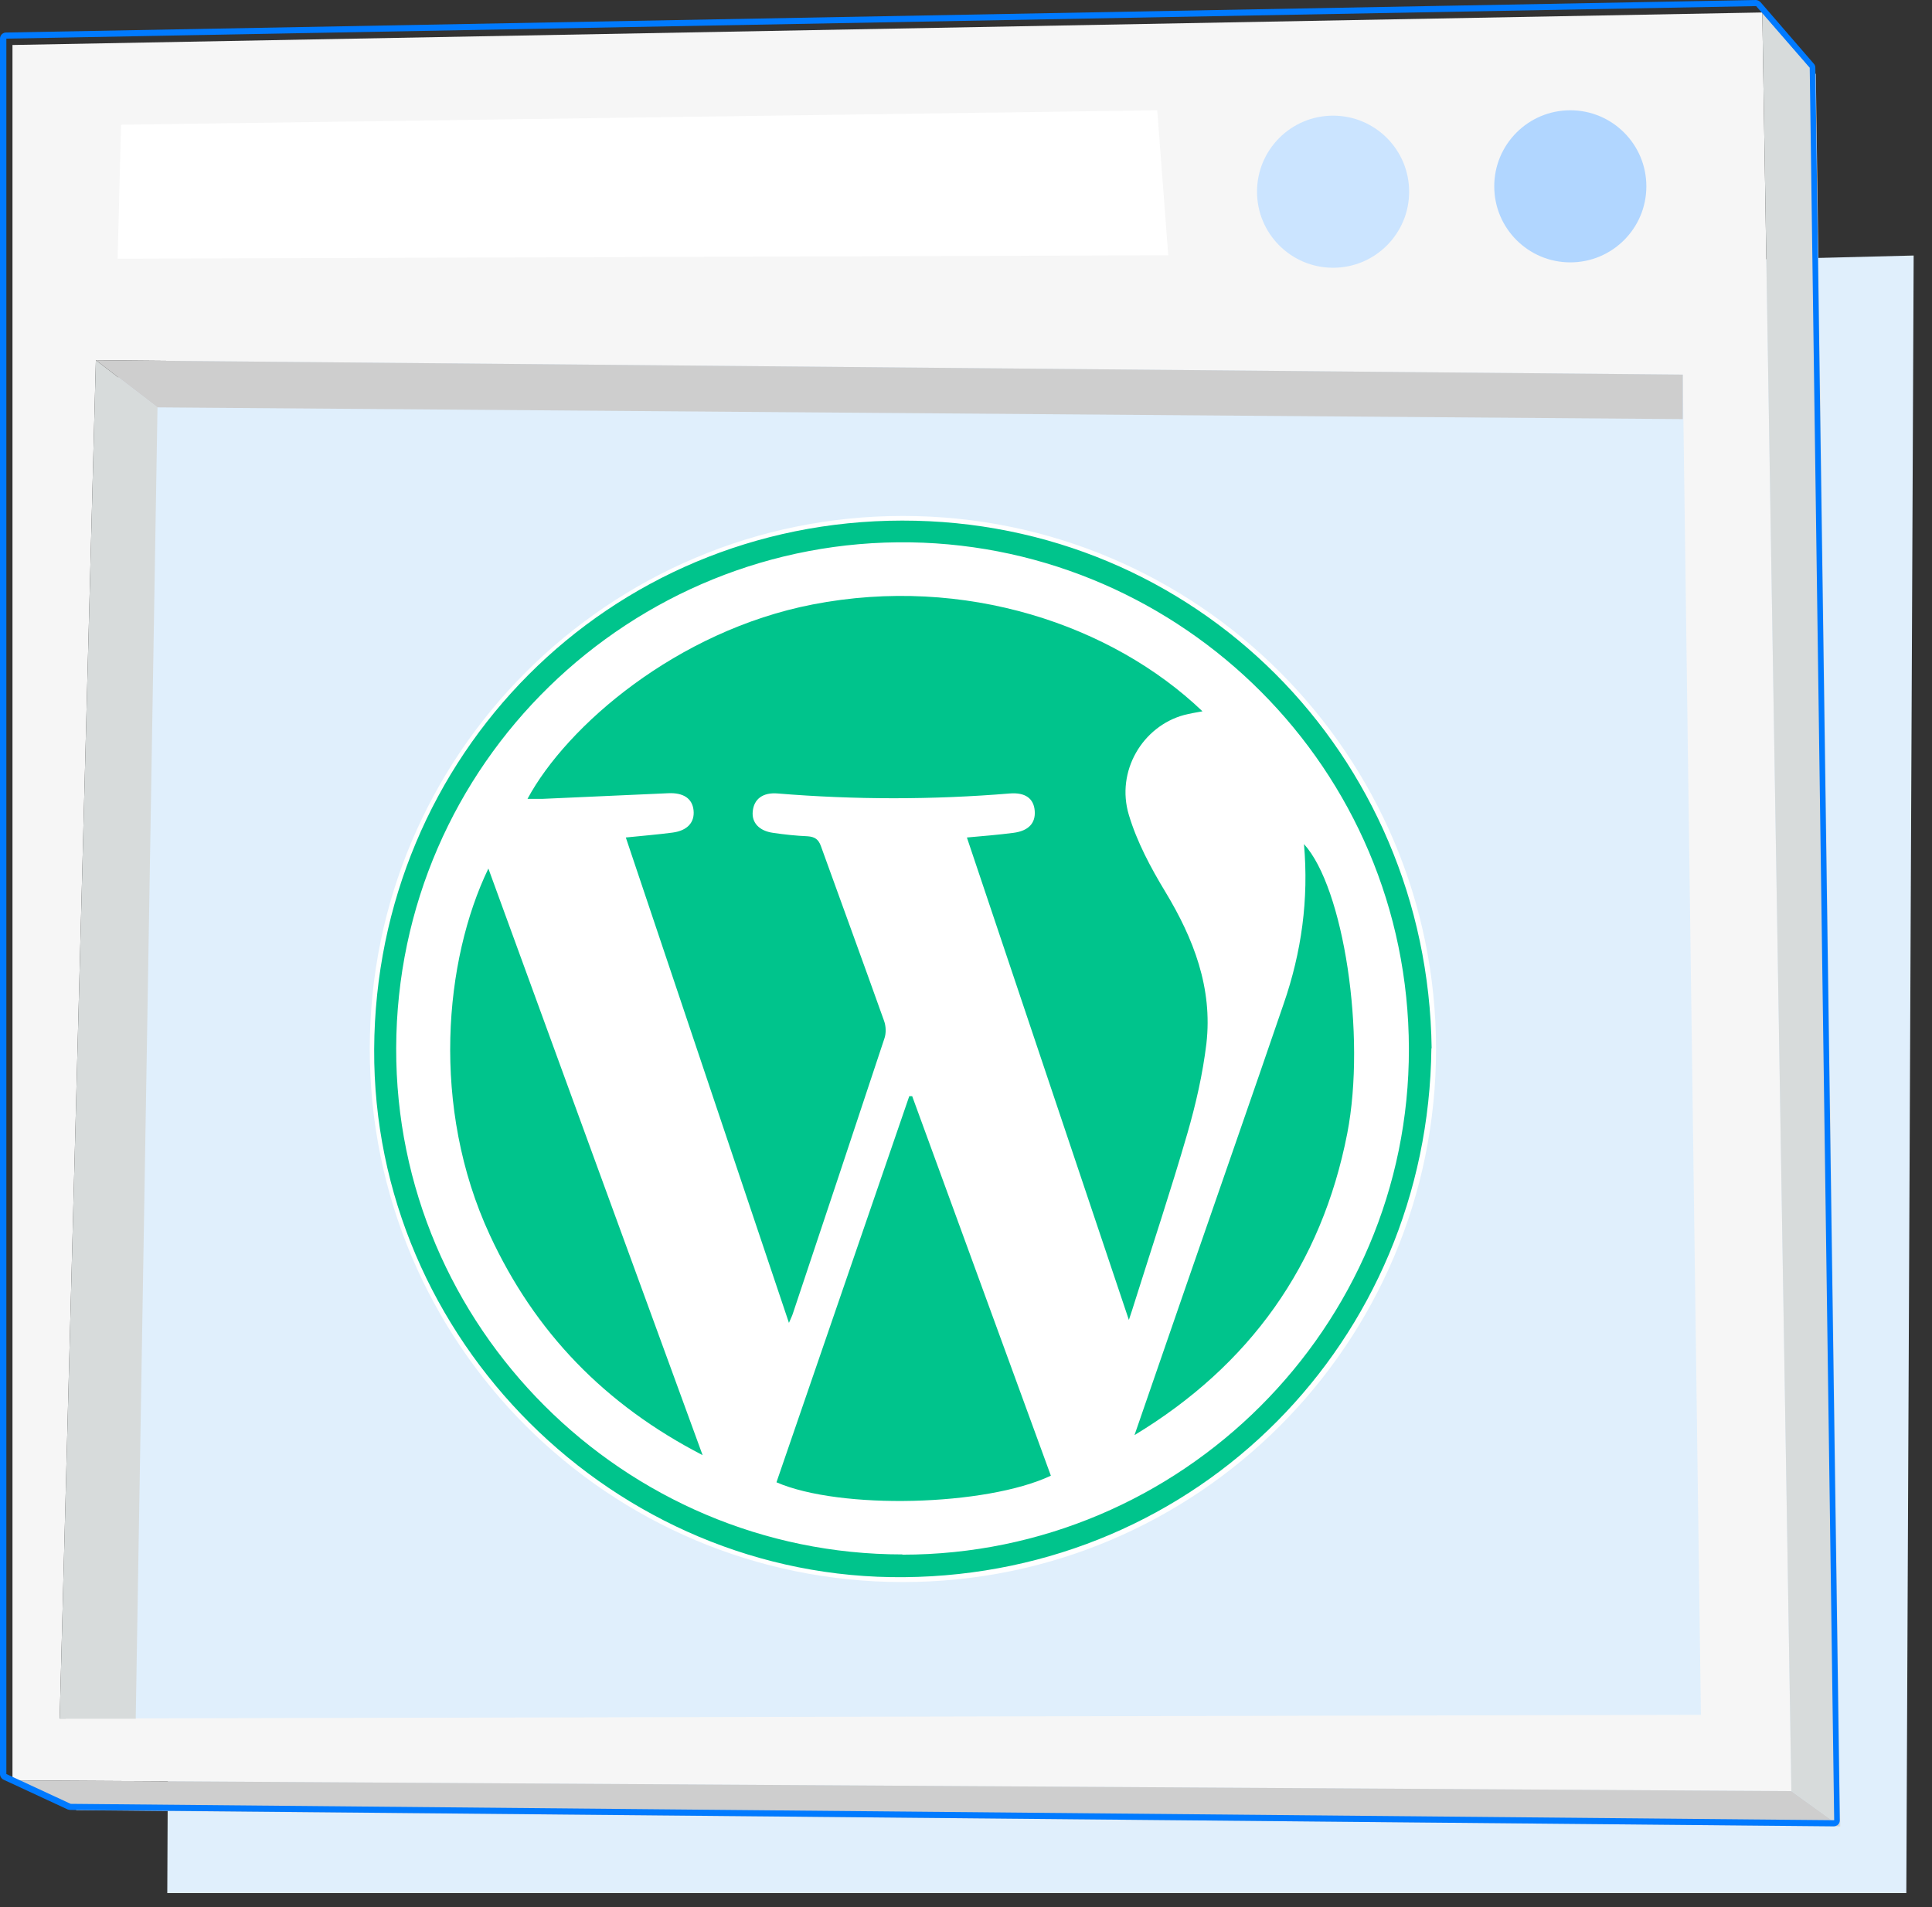 <svg width="79" height="78" viewBox="0 0 79 78" fill="none" xmlns="http://www.w3.org/2000/svg">
<rect x="0" y="0" width="79" height="78" fill="#333333" stroke="none"/>
<g clip-path="url(#clip0_1649_40636)">
<path d="M7.14 12.23L6.84 77.42H77.95L78.25 10.45L7.14 12.23Z" fill="#E0EFFC"/>
<path d="M4.84 15.34L4.4 71.05L70.18 71.49L70.03 15.94L4.84 15.34Z" fill="#E0EFFC"/>
<path d="M72.06 0.51L0.51 1.84V72.81L73.25 73.25L72.06 0.51ZM2.44 70.29L3.92 14.73L68.81 15.32L69.55 70.13L2.44 70.28V70.29Z" fill="#F6F6F6"/>
<path d="M64.21 10.73C65.928 10.73 67.32 9.338 67.32 7.62C67.32 5.902 65.928 4.51 64.21 4.51C62.492 4.51 61.1 5.902 61.1 7.62C61.1 9.338 62.492 10.73 64.21 10.73Z" fill="#B1D6FF"/>
<path d="M54.51 10.95C56.228 10.95 57.62 9.558 57.62 7.84C57.62 6.122 56.228 4.73 54.51 4.73C52.792 4.73 51.4 6.122 51.4 7.84C51.4 9.558 52.792 10.95 54.51 10.95Z" fill="#CBE4FF"/>
<path d="M2.44 70.29L3.92 14.73L6.44 16.66L5.55 70.29H2.44Z" fill="#D7DBDB"/>
<path d="M72.06 0.51L74.25 3.03L75.25 74.69L73.25 73.25L72.06 0.51Z" fill="#D7DBDB"/>
<path d="M0.51 72.81L73.25 73.25L75.25 74.69L3.14 74.03L0.51 72.81Z" fill="#CECECE"/>
<path d="M6.44 16.66L68.81 17.14V15.32L3.92 14.73L6.44 16.66Z" fill="#CECECE"/>
<path d="M4.95 5.1L4.81 10.58L47.77 10.44L47.32 4.51L4.95 5.1Z" fill="white"/>
<path d="M71.81 0.25L74 2.77L75 74.44L2.89 73.77L0.26 72.55V1.58L71.81 0.25ZM71.81 0L0.25 1.33C0.11 1.33 0 1.44 0 1.58V72.55C0 72.65 0.06 72.74 0.14 72.78L2.77 74C2.77 74 2.84 74.02 2.87 74.02L74.98 74.69C75.05 74.69 75.11 74.66 75.16 74.62C75.21 74.57 75.23 74.51 75.23 74.44L74.23 2.77C74.23 2.71 74.21 2.65 74.17 2.61L71.99 0.09C71.94 0.04 71.87 0 71.8 0H71.81Z" fill="#007AFF"/>
<path d="M36.92 64.7C48.96 64.7 58.72 54.94 58.72 42.9C58.72 30.86 48.96 21.1 36.92 21.1C24.88 21.1 15.12 30.86 15.12 42.9C15.12 54.94 24.88 64.7 36.92 64.7Z" fill="white"/>
<path d="M58.53 42.87C58.4 54.85 48.99 64.39 36.98 64.5C25.12 64.62 15.24 54.78 15.3 42.91C15.36 30.89 24.87 21.3 36.89 21.29C48.88 21.28 58.38 30.83 58.54 42.87H58.53ZM36.9 63.58C48.31 63.58 57.63 54.28 57.61 42.89C57.59 31.41 48.32 22.36 37.24 22.18C25.83 22 16.23 31.2 16.2 42.87C16.17 54.25 25.5 63.57 36.9 63.57V63.58Z" fill="#00C48C"/>
<path d="M39.54 34.25C40.21 34.19 40.83 34.14 41.44 34.06C42.06 33.98 42.35 33.66 42.31 33.16C42.27 32.65 41.92 32.4 41.29 32.45C38.13 32.71 34.96 32.71 31.8 32.45C31.2 32.4 30.83 32.67 30.78 33.18C30.73 33.64 31.04 33.98 31.61 34.06C32.08 34.13 32.55 34.18 33.02 34.2C33.31 34.22 33.47 34.32 33.57 34.61C34.43 36.99 35.3 39.37 36.15 41.75C36.23 41.97 36.24 42.26 36.16 42.48C34.92 46.23 33.67 49.98 32.42 53.72C32.39 53.82 32.34 53.91 32.26 54.1L25.59 34.25C26.28 34.18 26.89 34.13 27.5 34.05C28.11 33.97 28.41 33.63 28.36 33.14C28.31 32.65 27.94 32.41 27.32 32.44C25.61 32.52 23.9 32.59 22.19 32.67C22 32.67 21.8 32.67 21.57 32.67C23.17 29.69 27.68 25.8 33.23 24.72C39.45 23.51 45.48 25.56 49.17 29.09C48.89 29.14 48.65 29.18 48.42 29.24C46.72 29.7 45.62 31.54 46.16 33.33C46.49 34.43 47.05 35.48 47.65 36.47C48.81 38.39 49.59 40.41 49.33 42.68C49.18 43.92 48.9 45.15 48.55 46.36C47.88 48.67 47.12 50.95 46.4 53.24C46.34 53.44 46.27 53.65 46.16 53.98L39.54 34.26V34.25Z" fill="#00C48C"/>
<path d="M42.97 60.35C40.32 61.6 34.35 61.75 31.75 60.62L37.18 44.83H37.3L42.97 60.35Z" fill="#00C48C"/>
<path d="M19.97 35.52C22.9 43.54 25.78 51.45 28.73 59.51C24.72 57.44 21.87 54.48 20.03 50.51C17.6 45.27 18.17 39.25 19.97 35.52Z" fill="#00C48C"/>
<path d="M46.39 58.69C47.09 56.66 47.79 54.63 48.49 52.61C49.82 48.76 51.17 44.91 52.49 41.05C53.22 38.94 53.52 36.78 53.32 34.52C54.94 36.29 55.87 42.33 55.09 46.35C54.04 51.74 51.1 55.84 46.39 58.69Z" fill="#00C48C"/>
</g>
<defs>
<clipPath id="clip0_1649_40636">
<rect width="78.25" height="77.42" fill="white"/>
</clipPath>
</defs>
</svg>
